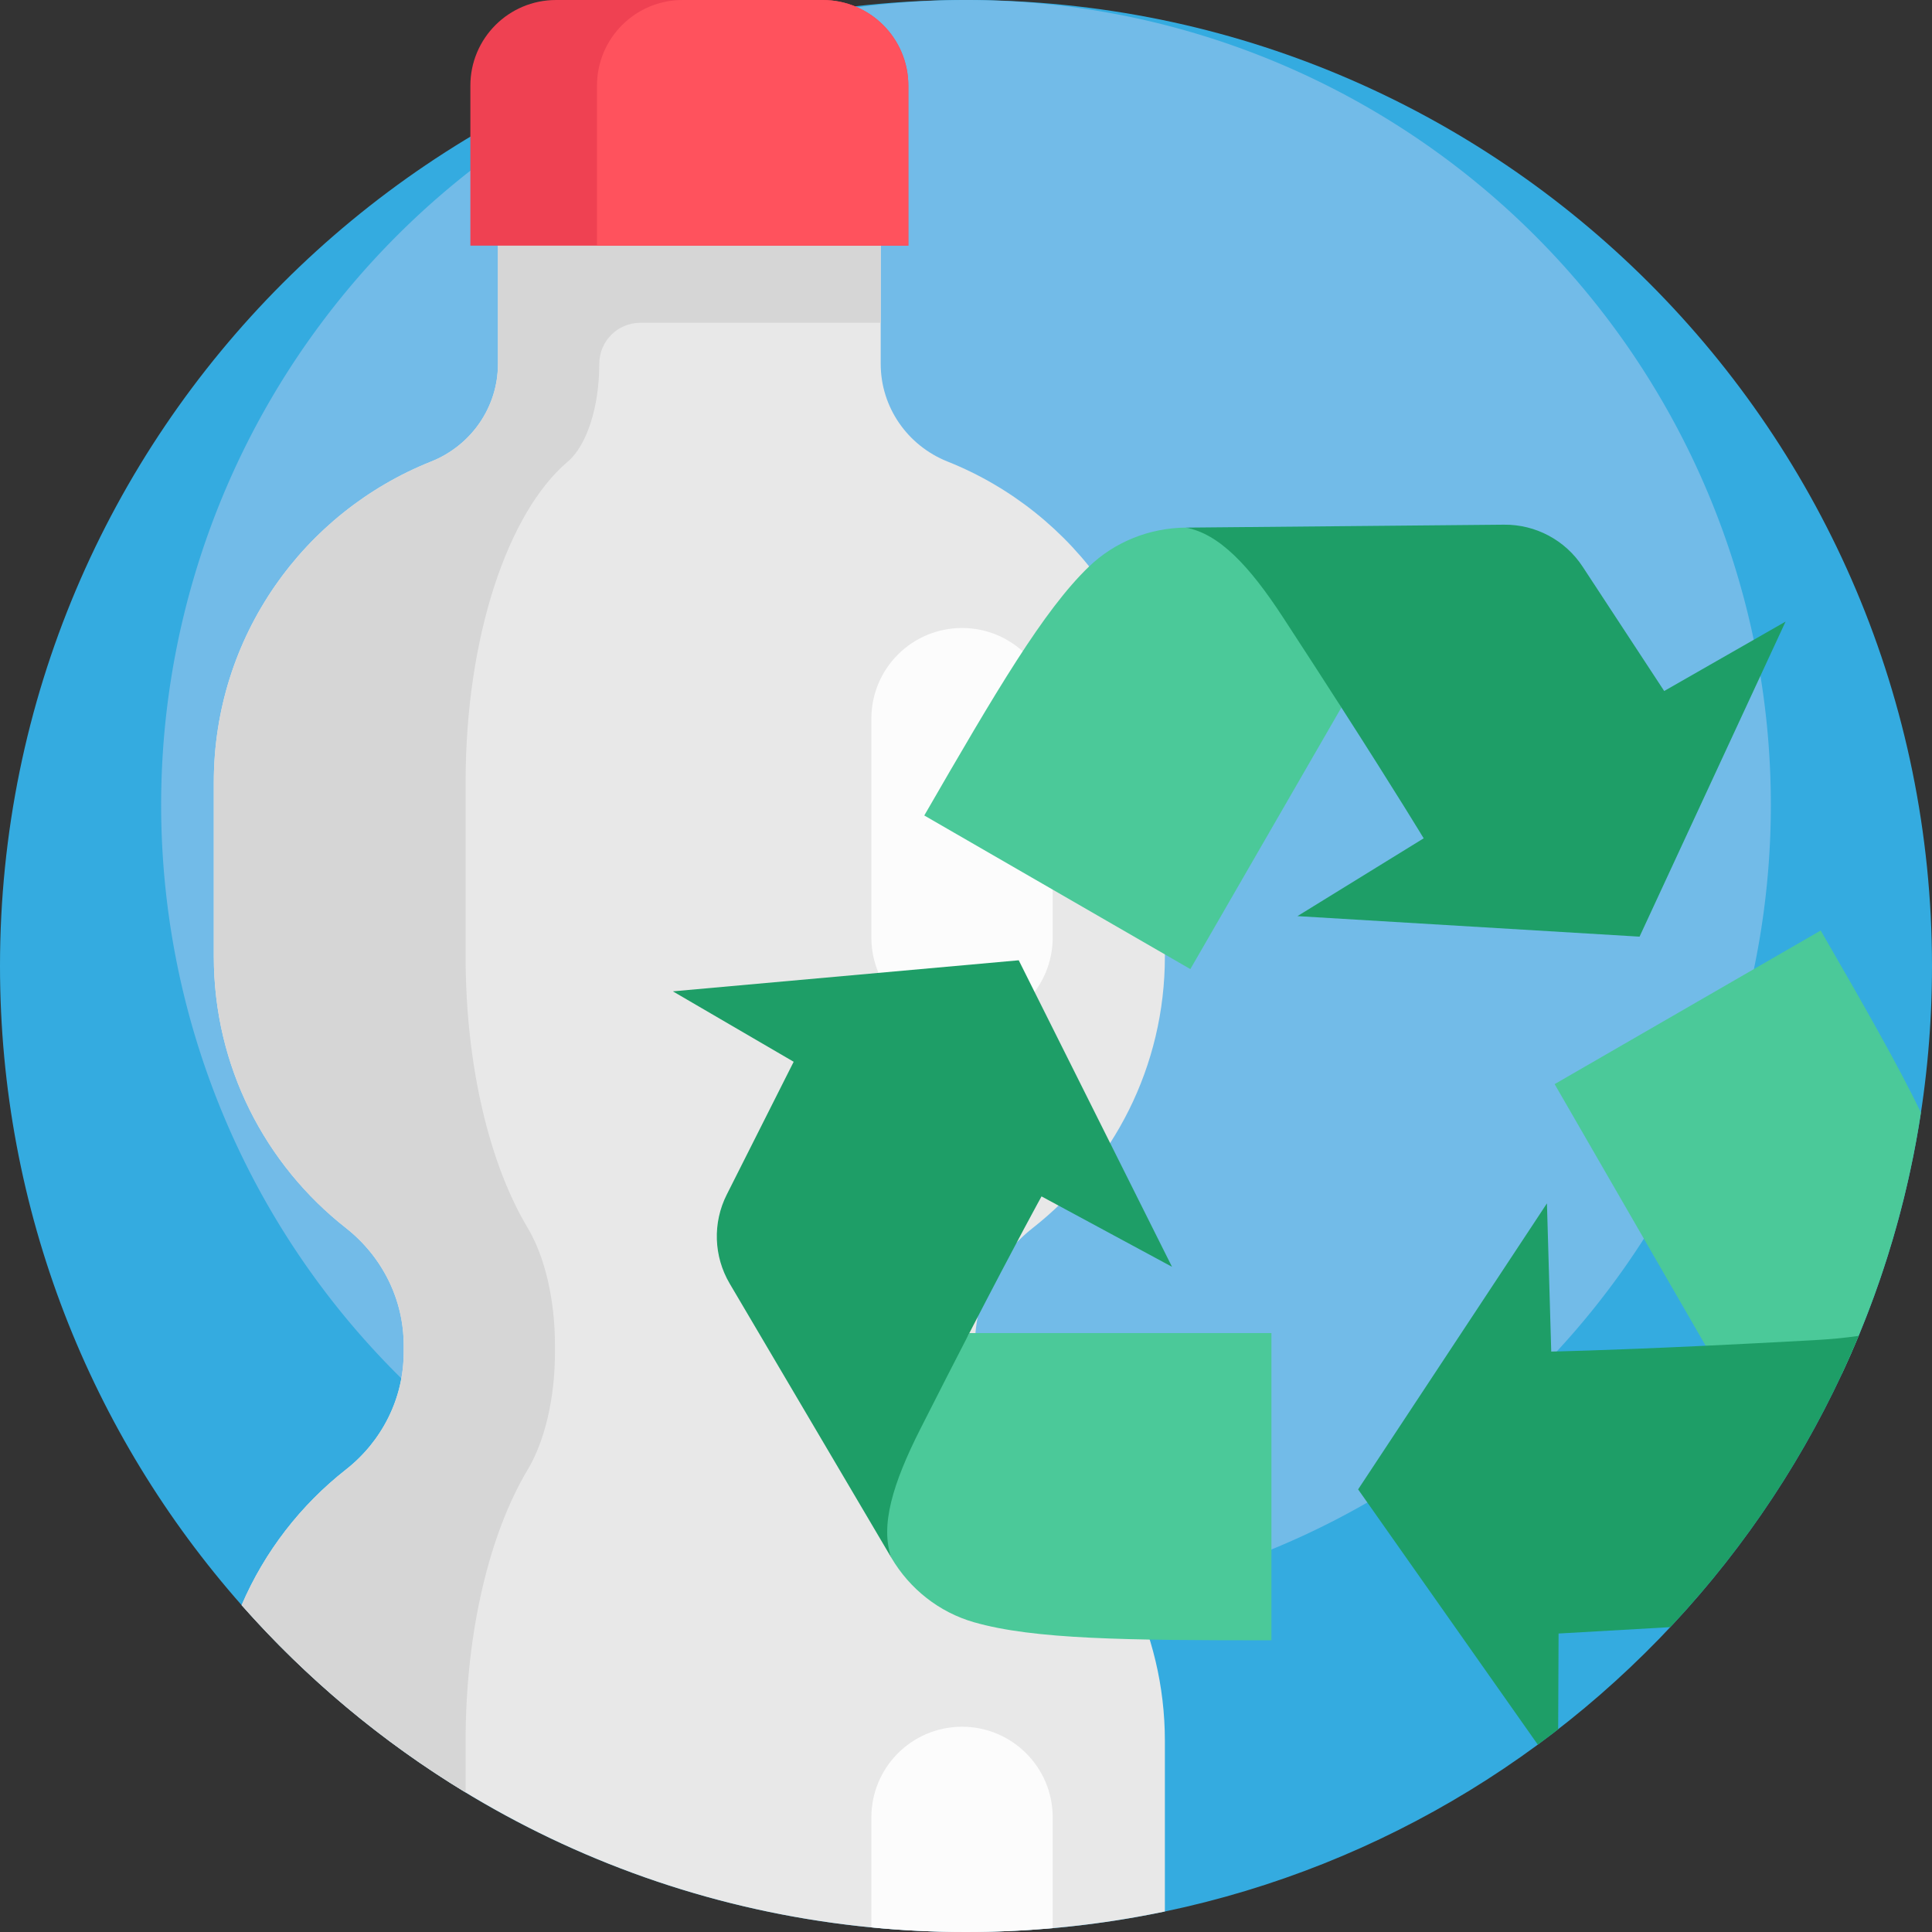 <svg xmlns="http://www.w3.org/2000/svg" viewBox="0.0 0.0 200.0 200.0" height="200.0px" width="200.0px"><rect x="0.0" y="0.0" width="200.0" height="200.0" fill="#333333" stroke="none"/><path fill="#34ABE0" fill-opacity="1.0"  filling="0" d="M200.0 100.0 C200.0 148.171 165.939 188.388 120.588 197.878 C116.792 198.674 112.914 199.253 108.976 199.604 C106.016 199.865 103.025 200.0 100.0 200.0 C96.694 200.0 93.425 199.841 90.204 199.522 C74.934 198.041 60.677 193.122 48.2 185.555 C39.518 180.29 31.702 173.735 25.012 166.163 C9.445 148.535 0.0 125.367 0.0 100.0 C0.0 44.771 44.771 0.0 100.0 0.0 C155.229 0.0 200.0 44.771 200.0 100.0 Z"></path>
<path fill="#72BBE8" fill-opacity="1.0"  filling="0" d="M183.318 83.318 A83.318 83.318 0.0 1 1 16.682 83.318 A83.318 83.318 0.0 1 1 183.318 83.318 Z"></path>
<path fill="#E8E8E8" fill-opacity="1.0"  filling="0" d="M100.927 139.249 L100.927 140.004 C100.927 144.755 103.171 149.196 106.91 152.13 C115.237 158.669 120.588 168.82 120.588 180.232 L120.588 197.877 C113.943 199.27 107.057 200.0 100.0 200.0 C70.143 200.0 43.339 186.914 25.012 166.163 C27.392 160.625 31.13 155.804 35.812 152.13 C39.547 149.196 41.792 144.755 41.792 140.004 L41.792 139.249 C41.792 134.498 39.547 130.057 35.812 127.122 C27.486 120.584 22.134 110.429 22.134 99.02 L22.134 80.963 C22.134 65.906 31.449 53.033 44.632 47.78 C48.787 46.123 51.551 42.143 51.551 37.67 L51.551 24.539 L91.171 24.539 L91.171 37.669 C91.171 42.143 93.93 46.122 98.089 47.779 C111.269 53.032 120.588 65.906 120.588 80.963 L120.588 99.02 C120.588 110.428 115.236 120.583 106.91 127.122 C103.171 130.057 100.927 134.498 100.927 139.249 Z"></path>
<path fill="#D6D6D6" fill-opacity="1.0"  filling="0" d="M91.171 24.543 L91.171 33.413 L66.294 33.413 C65.118 33.413 64.053 33.89 63.282 34.657 C62.514 35.429 62.037 36.494 62.037 37.67 C62.037 42.147 60.735 46.118 58.784 47.78 C52.58 53.033 48.2 65.906 48.2 80.968 L48.2 99.021 C48.2 110.429 50.714 120.588 54.633 127.123 C56.388 130.061 57.449 134.494 57.449 139.249 L57.449 140.004 C57.449 144.755 56.388 149.196 54.633 152.127 C50.714 158.67 48.2 168.82 48.2 180.229 L48.2 185.555 C39.518 180.29 31.702 173.735 25.012 166.163 C27.387 160.62 31.127 155.804 35.812 152.127 C39.547 149.196 41.787 144.755 41.787 140.004 L41.787 139.249 C41.787 134.494 39.547 130.061 35.812 127.123 C27.477 120.588 22.134 110.429 22.134 99.021 L22.134 80.968 C22.134 65.906 31.445 53.033 44.628 47.78 C48.783 46.118 51.546 42.147 51.546 37.67 L51.546 24.543 L91.171 24.543 Z"></path>
<path fill="#EF4152" fill-opacity="1.0"  filling="0" d="M94.03 8.864 L94.03 25.428 L48.693 25.428 L48.693 8.864 C48.693 3.968 52.66 0 57.557 0 L85.16 0 C90.057 0 94.03 3.968 94.03 8.864 Z"></path>
<path fill="#FF525D" fill-opacity="1.0"  filling="0" d="M94.03 8.864 L94.03 25.428 L61.802 25.428 L61.802 8.864 C61.802 3.968 65.77 0 70.666 0 L85.16 0 C90.057 0 94.03 3.968 94.03 8.864 Z"></path>
<path fill="#FCFCFC" fill-opacity="1.0"  filling="0" d="M99.589 106.439 L99.589 106.439 C94.406 106.439 90.204 102.237 90.204 97.054 L90.204 74.394 C90.204 69.211 94.406 65.009 99.589 65.009 L99.589 65.009 C104.773 65.009 108.975 69.211 108.975 74.394 L108.975 97.054 C108.975 102.237 104.773 106.439 99.589 106.439 Z"></path>
<path fill="#FCFCFC" fill-opacity="1.0"  filling="0" d="M108.975 188.135 L108.975 199.604 C106.016 199.865 103.025 200.0 100.0 200.0 C96.694 200.0 93.425 199.841 90.204 199.522 L90.204 188.134 C90.204 182.951 94.404 178.751 99.588 178.751 C102.179 178.751 104.526 179.8 106.224 181.498 C107.927 183.196 108.975 185.543 108.975 188.135 Z"></path>
<path fill="#4BC999" fill-opacity="1.0"  filling="0" d="M131.618 138.001 L131.618 169.804 C116.714 169.804 107.047 169.723 100.816 167.931 C97.223 166.898 94.18 164.492 92.281 161.272 L92.281 161.272 C92.281 161.271 92.281 161.269 92.28 161.268 C91.091 157.977 89.208 150.411 92.087 144.728 C93.994 140.962 98.874 140.852 100.346 138.002 L131.618 138.002 L131.618 138.001 L131.618 138.001 Z"></path>
<path fill="#1E9E67" fill-opacity="1.0"  filling="0" d="M105.459 99.408 L121.326 131.14 L107.818 123.851 C107.818 123.851 105.327 128.354 100.346 138.001 C98.874 140.851 97.184 144.152 95.277 147.918 C92.398 153.602 91.09 157.977 92.28 161.268 L75.537 132.876 C73.876 130.057 73.76 126.585 75.234 123.664 L82.161 109.914 L69.655 102.624 L105.459 99.408 Z"></path>
<path fill="#4BC999" fill-opacity="1.0"  filling="0" d="M198.853 115.171 C197.629 123.237 195.437 130.98 192.404 138.29 C191.861 139.6 191.29 140.894 190.69 142.175 C189.359 142.686 187.963 143.02 186.527 143.098 C182.31 143.33 179.775 139.159 176.571 139.31 L160.935 112.228 L188.478 96.326 C192.935 104.045 196.433 110.159 198.853 115.171 Z"></path>
<path fill="#1E9E67" fill-opacity="1.0"  filling="0" d="M192.404 138.29 C187.747 149.518 181.102 159.718 172.906 168.441 L161.343 169.102 L161.302 179.009 C160.608 179.552 159.902 180.082 159.192 180.605 L140.592 154.18 L160.139 124.571 L160.584 139.914 C160.584 139.914 165.727 139.821 176.571 139.311 C179.775 139.159 183.482 138.972 187.694 138.739 C189.404 138.645 190.975 138.502 192.404 138.29 Z"></path>
<path fill="#4BC999" fill-opacity="1.0"  filling="0" d="M123.224 100.32 L95.681 84.418 C103.133 71.511 108.036 63.18 112.705 58.679 C115.396 56.085 119.001 54.653 122.739 54.618 L122.739 54.618 C122.74 54.619 122.741 54.62 122.743 54.619 C126.188 55.234 133.681 57.386 137.164 62.721 C139.472 66.256 137.127 70.538 138.86 73.238 L123.224 100.32 Z"></path>
<path fill="#1E9E67" fill-opacity="1.0"  filling="0" d="M169.726 96.962 L134.312 94.837 L147.378 86.783 C147.378 86.783 144.723 82.375 138.859 73.238 C137.127 70.538 135.114 67.423 132.805 63.889 C129.323 58.555 126.187 55.234 122.743 54.619 L155.702 54.315 C158.974 54.286 162.038 55.921 163.832 58.659 L172.276 71.533 L184.842 64.347 L169.726 96.962 Z"></path></svg>